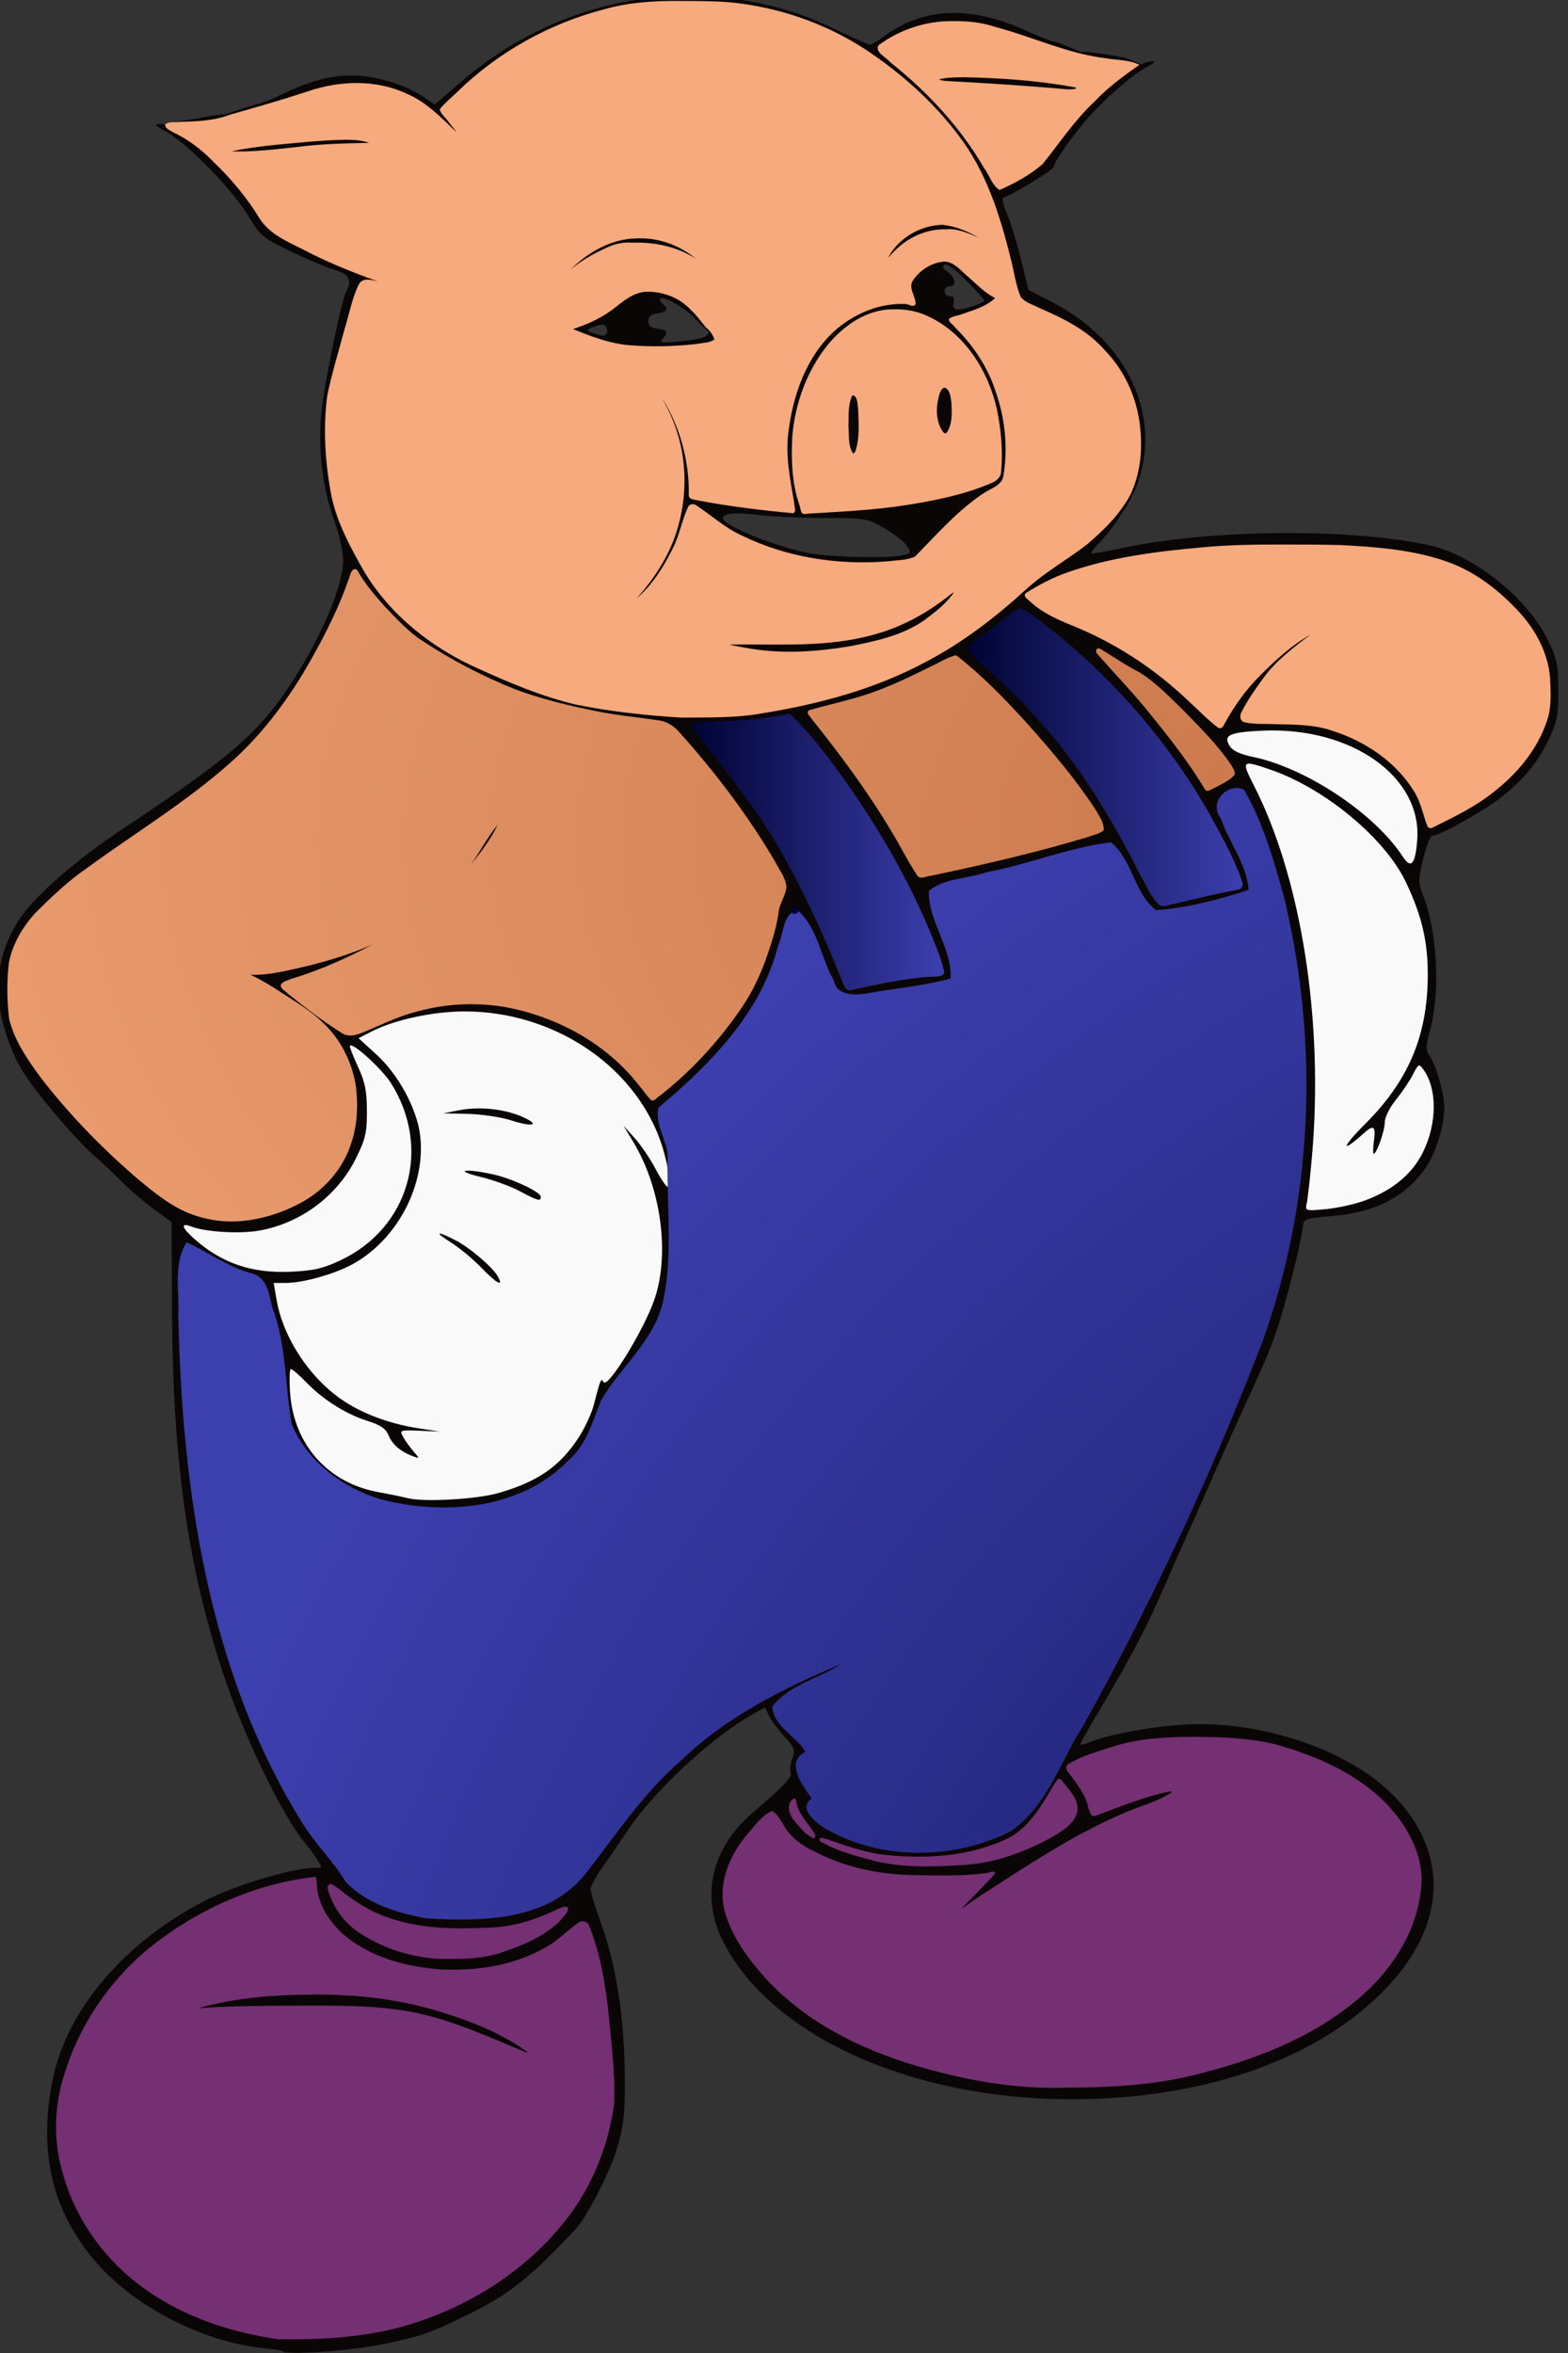 <svg width="36.477" height="54.72" xmlns="http://www.w3.org/2000/svg" xmlns:xlink="http://www.w3.org/1999/xlink">
 <rect width="100%" height="100%" fill="#333333" stroke="none"/>
 <defs>
  <linearGradient id="linearGradient3338">
   <stop stop-color="#000333" id="stop3334" offset="0"/>
   <stop stop-color="#3c3fae" id="stop3336" offset="1"/>
  </linearGradient>
  <linearGradient id="linearGradient3280">
   <stop stop-color="#c16d40" id="stop3276" offset="0"/>
   <stop stop-color="#f6aa7d" id="stop3278" offset="1"/>
  </linearGradient>
  <linearGradient id="linearGradient3106">
   <stop stop-color="#91498f" id="stop3102" offset="0"/>
   <stop stop-color="#743073" id="stop3104" offset="1"/>
  </linearGradient>
  <radialGradient gradientUnits="userSpaceOnUse" gradientTransform="matrix(1,0,0,0.828,0,39.203)" r="84.348" fy="227.426" fx="-30.106" cy="227.426" cx="-30.106" id="radialGradient3244" xlink:href="#linearGradient3106"/>
  <radialGradient gradientUnits="userSpaceOnUse" gradientTransform="matrix(1,0,0,0.502,0,83.802)" r="105.6" fy="168.274" fx="192.531" cy="168.274" cx="192.531" id="radialGradient3252" xlink:href="#linearGradient3106"/>
  <radialGradient gradientUnits="userSpaceOnUse" gradientTransform="matrix(1,0,0,0.734,0,-79.983)" r="147.415" fy="-300.787" fx="65.967" cy="-300.787" cx="65.967" id="radialGradient3302" xlink:href="#linearGradient3280"/>
  <radialGradient gradientUnits="userSpaceOnUse" gradientTransform="matrix(1,0,0,0.974,0,-7.273)" r="31.727" fy="-284.952" fx="139.586" cy="-284.952" cx="139.586" id="radialGradient3312" xlink:href="#linearGradient3280"/>
  <radialGradient gradientUnits="userSpaceOnUse" gradientTransform="matrix(1,0,0,0.645,0,-133.873)" r="39.509" fy="-377.419" fx="173.313" cy="-377.419" cx="173.313" id="radialGradient3322" xlink:href="#linearGradient3280"/>
  <radialGradient gradientUnits="userSpaceOnUse" gradientTransform="matrix(1,0,0,1.002,0,0.001)" r="170.5" fy="-0.443" fx="92.827" cy="-0.443" cx="92.827" id="radialGradient3340" xlink:href="#linearGradient3338"/>
  <linearGradient y2="0.5" x2="1" y1="0.5" x1="0" id="linearGradient3356" xlink:href="#linearGradient3338"/>
  <linearGradient y2="0.5" x2="1" y1="0.5" x1="0" id="linearGradient3358" xlink:href="#linearGradient3338"/>
  <radialGradient gradientUnits="userSpaceOnUse" gradientTransform="matrix(1,0,0,0.531,0,-65.108)" r="185.437" fy="-138.899" fx="56.261" cy="-138.899" cx="56.261" id="radialGradient3377" xlink:href="#linearGradient3280"/>
  <radialGradient gradientUnits="userSpaceOnUse" gradientTransform="matrix(1,0,0,0.539,0,-93.102)" r="79.443" fy="-201.997" fx="257.682" cy="-201.997" cx="257.682" id="radialGradient3385" xlink:href="#linearGradient3280"/>
 </defs>
 <g>
  <title>background</title>
  <rect fill="none" id="canvas_background" height="56.72" width="38.477" y="-1" x="-1"/>
 </g>
 <g>
  <title>Layer 1</title>
  <g id="layer1">
   <g transform="matrix(0.291,0,0,0.291,23.773,43.821) " id="g3079"/>
   <g transform="matrix(0.291,0,0,0.291,24.077,59.975) " id="g3195">
    <g id="g3401">
     <path fill="#f9f9f9" stroke-width="1.35" stroke-linecap="round" stroke-linejoin="bevel" stroke-miterlimit="4" stroke-opacity="0.918" d="m-45.771,-125.453c-2.128,0.063 -4.264,0.417 -6.263,1.159c-0.705,0.312 -1.435,0.595 -2.089,1.004c-0.205,0.284 0.215,0.478 0.365,0.669c0.924,0.865 1.896,1.704 2.577,2.786c0.878,1.343 1.614,2.832 1.84,4.438c0.34,2.971 -0.805,5.994 -2.798,8.176c-1.184,1.311 -2.733,2.263 -4.416,2.787c-1.359,0.466 -2.837,0.721 -4.296,0.654c-0.361,0.097 -0.095,0.517 -0.092,0.77c0.298,2.033 1.034,4.011 2.24,5.683c1.372,1.939 3.245,3.551 5.464,4.436c0.977,0.404 1.992,0.718 3.028,0.929c-0.27,-0.038 -0.714,0.099 -0.601,0.452c0.252,0.58 0.653,1.081 1.051,1.567c-0.803,-0.296 -1.505,-0.886 -1.832,-1.689c-0.402,-0.749 -1.317,-0.914 -2.037,-1.21c-1.627,-0.622 -3.141,-1.558 -4.364,-2.805c-0.464,-0.41 -0.875,-0.907 -1.421,-1.209c-0.329,-0.08 -0.346,0.342 -0.343,0.562c-0.03,1.614 0.146,3.268 0.843,4.743c1.067,2.416 3.355,4.218 5.936,4.744c1.092,0.237 2.183,0.485 3.284,0.676c1.742,0.164 3.5,0.033 5.233,-0.179c1.859,-0.265 3.68,-0.898 5.274,-1.895c2.233,-1.471 3.738,-3.894 4.324,-6.48c0.082,-0.286 0.153,-0.586 0.264,-0.857c0.323,0.238 0.628,-0.16 0.824,-0.377c1.075,-1.345 1.911,-2.864 2.695,-4.391c0.749,-1.473 1.309,-3.068 1.38,-4.731c0.184,-2.408 -0.152,-4.85 -0.962,-7.124c-0.3,-0.829 -0.671,-1.631 -1.096,-2.404c0.811,1.007 1.33,2.205 2.078,3.254c0.093,0.21 0.447,0.254 0.478,-0.017c0.048,-0.891 0.025,-1.803 -0.265,-2.656c-0.674,-2.468 -2.037,-4.727 -3.872,-6.505c-3.249,-3.247 -7.858,-5 -12.431,-4.961zm1.3,8.103c1.368,0.017 2.739,0.271 3.941,0.924c-1.03,-0.175 -2.034,-0.585 -3.097,-0.687c-0.628,-0.086 -1.261,-0.129 -1.894,-0.157c0.348,-0.053 0.699,-0.08 1.05,-0.08zm-0.063,5.055c1.562,0.219 3.114,0.746 4.478,1.545c0.118,0.088 0.34,0.206 0.353,0.342c-1.049,-0.422 -2.022,-1.024 -3.104,-1.372c-0.561,-0.199 -1.187,-0.372 -1.727,-0.516zm-1.714,5.56c1.116,0.658 2.139,1.492 2.969,2.479c0.072,0.094 0.212,0.277 0.219,0.329c-1.073,-0.954 -2.057,-2.032 -3.255,-2.846l0.041,0.023l0.026,0.014z" id="path3389"/>
     <path fill="#f9f9f9" stroke-width="1.35" stroke-linecap="round" stroke-linejoin="bevel" stroke-miterlimit="4" stroke-opacity="0.918" d="m-54.703,-122.729c-0.276,0.005 -0.286,0.344 -0.168,0.523c0.431,1.232 1.161,2.356 1.228,3.686c0.077,0.975 0.093,1.982 -0.057,2.958c-0.827,3.093 -3.165,5.725 -6.117,6.956c-1.27,0.536 -2.65,0.831 -4.03,0.782c-1.259,0.002 -2.54,-0.079 -3.741,-0.494c-0.228,-0.08 -0.664,-0.085 -0.632,0.262c0.191,0.483 0.643,0.808 1.002,1.166c1.943,1.751 4.576,2.705 7.191,2.586c1.363,-0.003 2.758,-0.116 4.018,-0.678c2.295,-0.925 4.276,-2.663 5.355,-4.904c1.079,-2.167 1.246,-4.737 0.542,-7.045c-0.461,-1.605 -1.308,-3.111 -2.538,-4.253c-0.596,-0.551 -1.178,-1.161 -1.914,-1.522c-0.045,-0.015 -0.091,-0.025 -0.138,-0.023z" id="path3391"/>
     <path fill="#f9f9f9" stroke-width="1.35" stroke-linecap="round" stroke-linejoin="bevel" stroke-miterlimit="4" stroke-opacity="0.918" d="m17.078,-145.255c-0.33,-0.023 -0.455,0.362 -0.335,0.621c0.405,1.116 1.017,2.148 1.463,3.244c1.975,4.615 3.034,9.568 3.599,14.54c0.571,5.12 0.529,10.291 -0.066,15.402c-0.045,0.631 -0.193,1.253 -0.222,1.883c0.066,0.398 0.572,0.32 0.866,0.327c2.518,-0.135 5.107,-0.835 7.064,-2.491c1.866,-1.614 2.768,-4.182 2.572,-6.614c-0.104,-0.967 -0.399,-1.98 -1.094,-2.689c-0.216,-0.201 -0.528,-0.021 -0.603,0.229c-0.523,1.015 -1.193,1.941 -1.874,2.854c-0.444,0.586 -0.668,1.319 -0.742,2.03c-0.102,0.486 -0.256,0.961 -0.453,1.416c-0.014,-0.474 0.146,-0.97 0.017,-1.436c-0.139,-0.318 -0.545,-0.214 -0.743,-0.016c-0.309,0.236 -0.596,0.498 -0.899,0.741c1.195,-1.302 2.49,-2.532 3.44,-4.037c1.256,-1.909 2.063,-4.104 2.339,-6.372c0.366,-2.836 0.178,-5.796 -0.911,-8.464c-0.563,-1.511 -1.337,-2.951 -2.389,-4.179c-1.77,-2.107 -3.959,-3.853 -6.356,-5.196c-1.409,-0.765 -2.896,-1.41 -4.461,-1.775c-0.07,-0.012 -0.14,-0.019 -0.211,-0.018l0,0z" id="path3393"/>
     <path fill="#f9f9f9" stroke-width="1.35" stroke-linecap="round" stroke-linejoin="bevel" stroke-miterlimit="4" stroke-opacity="0.918" d="m18.825,-147.899c-1.05,0.03 -2.126,0.029 -3.141,0.332c-0.365,0.075 -0.563,0.47 -0.437,0.811c0.215,0.75 1.042,1.017 1.714,1.198c1.525,0.369 3.028,0.84 4.427,1.566c2.513,1.272 4.855,2.924 6.758,5.012c0.573,0.586 0.956,1.329 1.535,1.906c0.198,0.241 0.57,0.144 0.692,-0.121c0.357,-0.736 0.318,-1.589 0.352,-2.388c0.039,-2.057 -1.116,-3.954 -2.634,-5.265c-2.525,-2.206 -5.974,-3.075 -9.267,-3.052z" id="path3395"/>
    </g>
    <path fill="#0b0606" stroke-width="0.265" id="path3199" d="m-60.151,-18.212c-0.067,-0.063 -0.718,-0.172 -1.445,-0.241c-4.761,-0.455 -10.181,-3.187 -13.331,-6.722c-3.639,-4.083 -4.817,-9.009 -3.565,-14.906c1.161,-5.468 5.697,-10.785 12.001,-14.069c2.549,-1.328 7.455,-2.785 9.07,-2.694c0.444,0.025 0.446,-0.013 0.031,-0.667c-0.242,-0.382 -0.641,-0.932 -0.887,-1.223c-1.85,-2.189 -4.876,-8.412 -6.595,-13.565c-2.821,-8.454 -4.043,-16.96 -4.11,-28.616l-0.043,-7.521l-1.445,-1.067c-0.794,-0.587 -1.921,-1.549 -2.503,-2.139c-0.582,-0.59 -1.665,-1.607 -2.407,-2.26c-0.742,-0.653 -2.361,-2.438 -3.599,-3.966c-1.844,-2.277 -2.401,-3.188 -3.083,-5.046c-1.313,-3.576 -1.039,-6.758 0.834,-9.666c1.214,-1.886 4.508,-4.769 8.387,-7.343c7.889,-5.233 10.378,-7.299 12.647,-10.496c2.721,-3.834 4.834,-8.522 4.886,-10.84c0.015,-0.695 -0.27,-2.003 -0.685,-3.14c-0.989,-2.707 -1.384,-6.192 -1.025,-9.038c0.329,-2.609 1.583,-8.652 1.931,-9.302c0.515,-0.964 0.277,-1.444 -0.886,-1.787c-0.618,-0.183 -2.196,-0.848 -3.506,-1.479c-2.283,-1.1 -2.427,-1.222 -3.484,-2.951c-1.282,-2.097 -4.868,-5.756 -6.495,-6.626c-0.867,-0.464 -0.989,-0.602 -0.534,-0.602c0.325,0 0.592,0.089 0.592,0.198c0.001,0.109 0.529,0.415 1.174,0.681c1.423,0.585 4.678,3.895 5.991,6.092c0.835,1.398 1.106,1.618 3.55,2.88c1.455,0.752 3.777,1.763 5.159,2.246c2.241,0.783 2.37,0.922 0.419,0.447c-0.814,-0.198 -0.977,0.104 -1.883,3.478c-0.388,1.447 -0.925,3.404 -1.193,4.35c-0.555,1.96 -0.638,4.477 -0.249,7.577c0.334,2.661 0.835,4.088 2.483,7.075c2.073,3.755 5.362,6.623 9.816,8.562c5.496,2.391 6.98,2.818 11.772,3.384c6.154,0.727 9.532,0.495 15.797,-1.083c5.673,-1.429 10.874,-4.257 15.197,-8.263c1.072,-0.994 2.723,-2.269 3.669,-2.835c2.204,-1.319 4.482,-3.6 5.278,-5.287c1.428,-3.026 0.938,-7.482 -1.125,-10.227c-1.663,-2.213 -2.834,-3.06 -6.285,-4.544c-1.463,-0.629 -1.472,-0.64 -1.803,-2.191c-1.554,-7.279 -3.272,-10.754 -7.225,-14.608c-4.214,-4.109 -8.563,-6.417 -13.838,-7.346c-2.725,-0.48 -7.747,-0.479 -10.234,0c-4.697,0.906 -9.391,3.301 -12.753,6.507l-1.858,1.772l0.845,1.025c1.228,1.49 1.035,1.629 -0.28,0.2c-2.924,-3.177 -6.861,-4.075 -11.264,-2.57c-3.51,1.201 -6.431,1.886 -6.685,1.947c-2.381,0.566 2.558,-1.054 2.744,-1.054c0.186,0 1.168,-0.397 2.183,-0.882c2.763,-1.321 4.926,-1.691 7.189,-1.23c1.66,0.338 2.972,0.862 4.106,1.642l0.719,0.494l2.085,-1.798c6.695,-5.773 15.377,-8.081 23.762,-6.317c2.498,0.525 4.07,1.073 6.591,2.297c1.169,0.567 2.23,1.032 2.356,1.032c0.127,0 0.599,-0.275 1.049,-0.611c3.167,-2.362 6.873,-2.546 11.303,-0.559c1.11,0.498 2.152,0.905 2.315,0.905c0.164,0 2.97,1.116 2.97,1.254c0,0.252 -2.985,-0.835 -7.038,-2.185c-2.879,-0.958 -5.862,-0.861 -8.141,0.267c-0.84,0.415 -1.644,0.896 -1.787,1.069c-0.187,0.225 0.311,0.751 1.76,1.861c2.453,1.879 4.62,4.348 6.465,7.368l1.382,2.262l1.748,-0.922c1.468,-0.774 1.917,-1.187 2.798,-2.574c2.051,-3.227 6.177,-6.829 7.794,-6.806c0.229,0.003 0.033,0.195 -0.436,0.426c-1.059,0.522 -3.456,2.603 -4.838,4.2c-1.288,1.488 -2.644,3.441 -2.644,3.807c0,0.22 -3.206,2.18 -4.051,2.477c-0.118,0.042 0.022,0.629 0.313,1.307c0.29,0.677 0.794,2.316 1.119,3.642l0.591,2.411l2.086,1.085c5.869,3.054 8.624,9.129 6.58,14.51c-0.518,1.362 -1.833,3.384 -2.987,4.592c-0.41,0.429 -0.705,0.819 -0.656,0.868c0.049,0.049 1.151,-0.142 2.45,-0.423c6.969,-1.512 18.307,-1.614 24.586,-0.222c3.511,0.778 7.783,4.176 9.413,7.486c0.785,1.595 0.88,2.028 0.888,4.067c0.008,1.931 -0.099,2.516 -0.696,3.797c-0.912,1.957 -2.031,3.333 -3.915,4.813c-1.405,1.103 -4.925,3.065 -5.5,3.065c-0.138,0 -0.449,0.82 -0.693,1.822c-0.401,1.648 -0.404,1.919 -0.04,2.844c1.18,2.995 1.433,7.814 0.572,10.911c-0.344,1.237 -0.346,1.497 -0.016,2c0.544,0.831 1.172,3.037 1.172,4.119c-0.001,1.44 -0.682,3.655 -1.478,4.804c-1.614,2.329 -4.04,3.582 -7.489,3.87c-2.169,0.181 -2.275,0.219 -2.345,0.851c-0.129,1.159 -1.158,5.351 -1.852,7.541c-0.642,2.025 -1.044,2.994 -2.966,7.144c-0.472,1.019 -1.565,3.459 -2.429,5.424c-0.864,1.965 -1.734,3.929 -1.934,4.366c-0.2,0.437 -1.092,2.461 -1.983,4.498c-1.441,3.296 -2.725,5.703 -5.733,10.756c-0.49,0.822 -0.89,1.56 -0.89,1.64c0,0.08 0.387,-0.017 0.86,-0.214c1.379,-0.576 4.9,-1.224 7.474,-1.375c5.957,-0.35 12.88,1.94 16.482,5.454c4.548,4.437 4.568,10.133 0.053,15.161c-5.137,5.721 -13.98,9.089 -24.472,9.32c-13.402,0.295 -25.274,-4.944 -29.068,-12.828c-1.667,-3.463 -0.762,-7.255 2.379,-9.971c2.747,-2.375 3.278,-2.938 3.131,-3.32c-0.079,-0.207 -0.018,-0.708 0.135,-1.113c0.251,-0.66 0.182,-0.844 -0.663,-1.78c-0.518,-0.574 -1.071,-1.325 -1.227,-1.668l-0.285,-0.625l-0.96,0.532c-3.206,1.778 -7.84,6.064 -9.96,9.212c-0.637,0.946 -1.577,2.315 -2.089,3.043c-0.512,0.728 -0.935,1.508 -0.94,1.735c-0.005,0.227 0.338,1.365 0.763,2.53c1.398,3.83 2.046,8.385 1.971,13.859c-0.026,1.913 -0.198,3.02 -0.719,4.633c-0.597,1.847 -2.356,5.216 -3.198,6.123c-3.421,3.687 -5.277,5.189 -8.233,6.661c-3.288,1.637 -4.023,1.899 -7.13,2.548c-2.568,0.536 -7.733,0.908 -8.08,0.582l0,0zm8.773,-1.855c8.795,-2.251 15.421,-8.293 17.204,-15.689c0.573,-2.379 0.584,-2.632 0.27,-6.446c-0.359,-4.368 -0.651,-6.268 -1.301,-8.462c-0.669,-2.261 -0.733,-2.284 -2.312,-0.841c-4.116,3.762 -13,3.92 -17.563,0.313c-1.372,-1.085 -2.414,-2.848 -2.414,-4.087l0,-0.744l-1.389,0.183c-0.764,0.101 -2.257,0.474 -3.318,0.83c-6.505,2.18 -11.501,6.305 -14.077,11.623c-2.056,4.244 -2.409,7.612 -1.198,11.43c2.128,6.708 8.036,11.248 16.411,12.609c1.931,0.314 7.179,-0.075 9.689,-0.717zm8.832,-22.688c-5.895,-2.571 -8.272,-3.02 -15.875,-2.994c-3.347,0.011 -6.859,0.095 -7.805,0.186c-1.308,0.126 -1.53,0.103 -0.926,-0.094c4.051,-1.322 11.647,-1.57 16.65,-0.544c3.267,0.67 6.412,1.805 8.672,3.13c1.442,0.845 1.799,1.147 1.335,1.131c-0.109,-0.004 -1.032,-0.371 -2.051,-0.815zm53.843,2.689c11.052,-2.334 18.005,-7.441 19.351,-14.211c0.429,-2.161 0.026,-3.962 -1.366,-6.092c-1.767,-2.704 -5.39,-4.963 -9.995,-6.231c-2.766,-0.762 -9.368,-0.837 -11.959,-0.136c-2.55,0.69 -4.763,1.548 -4.763,1.847c0,0.145 0.351,0.664 0.781,1.153c0.429,0.489 0.861,1.316 0.958,1.837c0.139,0.74 0.272,0.908 0.608,0.769c1.485,-0.614 4.537,-1.673 5.291,-1.835c1.575,-0.339 0.818,0.436 -1.039,1.063c-2.123,0.717 -5.14,2.158 -7.393,3.531c-3.5,2.134 -6.234,3.894 -7.4,4.763l-1.199,0.894l0.926,-0.997c0.509,-0.548 1.343,-1.4 1.852,-1.892l0.926,-0.895l-0.794,0.199c-0.437,0.109 -2.401,0.191 -4.366,0.181c-3.98,-0.02 -6.1,-0.418 -8.828,-1.655c-1.852,-0.84 -2.566,-1.434 -3.203,-2.667c-0.23,-0.444 -0.548,-0.808 -0.707,-0.808c-0.509,0 -2.508,2.293 -3.103,3.56c-1.34,2.85 -0.937,4.998 1.559,8.31c3.734,4.955 10.308,8.232 19.442,9.69c3.565,0.569 10.833,0.378 14.42,-0.379zm-54.98,-9.836c2.014,-0.426 4.621,-1.67 5.522,-2.634c1.054,-1.128 0.974,-1.415 -0.225,-0.804c-2.146,1.095 -4.03,1.47 -7.334,1.463c-4.329,-0.01 -7.416,-0.972 -9.78,-3.048c-1.098,-0.964 -1.251,-0.57 -0.414,1.07c1.599,3.135 7.334,4.988 12.232,3.952zm2.718,-3.719c2.801,-0.868 4.94,-2.535 6.221,-4.848c2.248,-4.06 7.142,-8.806 12.175,-11.809c2.981,-1.779 8.802,-4.216 9.175,-3.843c0.235,0.235 -2.18,1.695 -4.413,2.669c-1.237,0.539 -2.403,1.13 -2.591,1.313c-0.541,0.527 -0.002,1.521 1.509,2.786c1.448,1.212 1.65,1.607 0.822,1.607c-0.342,0 -0.583,0.236 -0.695,0.68c-0.135,0.536 0.004,0.861 0.656,1.534c0.896,0.924 1.059,1.49 0.43,1.49c-1.223,0 0.481,1.666 2.575,2.518c0.78,0.317 2.392,0.735 3.582,0.928c2.527,0.41 5.552,0.088 7.997,-0.852c1.517,-0.583 3.175,-1.659 3.175,-2.059c0,-0.128 0.458,-0.925 1.018,-1.772c0.56,-0.847 1.395,-2.335 1.856,-3.307c0.461,-0.972 1.794,-3.471 2.963,-5.554c2.802,-4.996 3.804,-7.084 9.507,-19.799c0.555,-1.237 1.095,-2.547 1.2,-2.91c0.105,-0.364 0.705,-1.87 1.332,-3.347c2.257,-5.312 3.812,-13.99 3.818,-21.301c0.005,-7.445 -1.436,-15.306 -3.862,-21.054l-1.009,-2.392l-0.871,0.415c-0.479,0.228 -0.871,0.507 -0.871,0.62c0,0.113 0.521,1.251 1.157,2.531c1.631,3.278 1.926,4.18 1.524,4.665c-0.178,0.214 -1.062,0.52 -1.965,0.679c-0.903,0.159 -2.365,0.51 -3.248,0.78c-0.883,0.27 -1.978,0.436 -2.434,0.369c-0.757,-0.111 -0.942,-0.357 -2.155,-2.872c-0.811,-1.68 -1.481,-2.75 -1.724,-2.75c-0.219,0 -0.907,0.165 -1.531,0.367c-2.64,0.854 -7.902,2.185 -11.122,2.813c-1.035,0.202 -1.521,0.422 -1.521,0.69c0,0.216 0.339,1.19 0.753,2.164c0.414,0.974 0.911,2.389 1.104,3.144c0.455,1.778 0.156,2.199 -1.559,2.199c-0.673,0 -2.058,0.183 -3.076,0.406c-4.867,1.067 -4.718,1.134 -6.223,-2.787c-0.809,-2.107 -1.687,-3.945 -1.891,-3.958c-0.097,-0.006 -0.31,0.612 -0.473,1.374c-0.571,2.662 -1.905,5.913 -3.038,7.401c-0.3,0.394 -1.073,1.406 -1.719,2.249c-1.018,1.329 -2.907,3.137 -4.983,4.766l-0.6,0.471l0.583,1.455c0.532,1.328 0.584,1.929 0.6,6.879c0.016,4.995 -0.031,5.569 -0.596,7.254c-0.719,2.146 -1.708,3.702 -3.632,5.71c-1.074,1.122 -1.435,1.713 -1.574,2.578c-0.099,0.618 -0.289,1.19 -0.422,1.272c-0.133,0.082 -0.242,0.371 -0.242,0.642c0,0.68 -2.468,3.319 -3.876,4.144c-4.297,2.518 -10.485,2.829 -15.018,0.756c-1.81,-0.828 -1.91,-0.9 -3.655,-2.645c-1.988,-1.988 -2.428,-3.154 -2.395,-6.342c0.02,-1.954 -0.083,-2.845 -0.397,-3.44c-0.234,-0.441 -0.617,-1.685 -0.851,-2.764l-0.426,-1.962l-1.309,-0.446c-2.128,-0.726 -2.617,-0.965 -3.501,-1.708c-0.462,-0.389 -0.961,-0.631 -1.11,-0.54c-0.624,0.385 -0.164,13.823 0.651,19.053c1.187,7.616 2.05,11.147 4.169,17.066c1.464,4.09 4.596,9.934 6.164,11.502c0.447,0.447 0.897,0.989 1,1.204c0.937,1.964 2.092,2.823 5.208,3.877c2.461,0.832 7.031,0.85 9.65,0.039l0,0zm37.23,-3.792c2.134,-0.44 5.279,-1.861 6.384,-2.886c0.906,-0.839 0.901,-1.667 -0.017,-2.766l-0.728,-0.872l-1.081,1.808c-0.628,1.051 -1.514,2.111 -2.116,2.532c-3.146,2.198 -9.891,2.656 -14.209,0.963c-1.674,-0.656 -2.223,-0.628 -0.754,0.039c1.185,0.538 3.521,1.197 4.931,1.392c1.914,0.265 5.81,0.157 7.589,-0.21l0,0zm-14.57,-2.955c-0.453,-0.55 -0.824,-1.235 -0.824,-1.522c0,-0.379 -0.079,-0.442 -0.291,-0.231c-0.414,0.414 -0.083,1.233 0.879,2.173c1.113,1.088 1.262,0.824 0.237,-0.42zm-24.717,-26.391c3.224,-0.893 5.063,-2.16 6.584,-4.536c0.472,-0.737 0.994,-1.868 1.161,-2.514c0.547,-2.112 0.581,-2.192 0.792,-1.851c0.339,0.549 3.292,-4.278 4.093,-6.691c1.203,-3.624 0.493,-8.811 -1.708,-12.476l-0.795,-1.323l0.906,1.009c0.498,0.555 1.244,1.656 1.657,2.447c0.413,0.791 0.854,1.438 0.98,1.439c0.33,0.001 -0.058,-2.259 -0.668,-3.888c-2.239,-5.985 -8.613,-10.135 -15.568,-10.135c-2.504,0 -5.59,0.66 -7.397,1.582l-1.09,0.556l1.456,1.331c1.724,1.575 3.202,4.305 3.463,6.395c0.496,3.967 -1.818,8.387 -5.414,10.344c-1.454,0.791 -3.948,1.489 -5.326,1.489l-0.967,0l0.244,1.389c0.544,3.094 2.756,6.372 5.478,8.119c1.603,1.029 3.668,1.769 5.88,2.11l1.687,0.26l-1.624,-0.067c-1.568,-0.064 -1.613,-0.048 -1.323,0.477c0.165,0.299 0.536,0.818 0.824,1.154c0.521,0.608 0.521,0.609 0,0.417c-1.005,-0.372 -1.662,-0.926 -1.965,-1.657c-0.233,-0.563 -0.632,-0.84 -1.686,-1.172c-1.73,-0.545 -3.548,-1.688 -4.897,-3.078c-0.573,-0.59 -1.132,-1.073 -1.243,-1.073c-0.111,0 -0.134,0.889 -0.052,1.976c0.309,4.085 3.035,7.132 7.029,7.856c0.823,0.149 1.914,0.374 2.423,0.498c1.252,0.307 5.371,0.081 7.064,-0.388zm-1.247,-18.051c-0.653,-0.676 -1.722,-1.566 -2.377,-1.979c-1.391,-0.877 -1.235,-0.997 0.287,-0.22c1.178,0.601 3.039,2.193 3.44,2.942c0.452,0.845 -0.122,0.529 -1.35,-0.743zm3.082,-6.106c-0.708,-0.381 -2.137,-0.898 -3.175,-1.149c-2.093,-0.507 -1.293,-0.689 0.944,-0.215c1.571,0.333 3.916,1.425 3.916,1.824c0,0.379 -0.252,0.311 -1.685,-0.459zm-0.697,-5.657c-0.8,-0.259 -2.348,-0.491 -3.44,-0.516l-1.984,-0.046l1.323,-0.255c1.594,-0.307 3.593,-0.092 5.018,0.54c1.47,0.652 0.836,0.842 -0.917,0.276l0,-0zm-13.659,11.194c5.505,-2.576 7.338,-8.96 4.065,-14.161c-0.71,-1.128 -3.033,-3.252 -3.283,-3.002c-0.052,0.052 0.23,0.797 0.627,1.656c0.582,1.258 0.723,1.95 0.728,3.559c0.005,1.727 -0.111,2.234 -0.857,3.75c-1.481,3.009 -4.365,5.185 -7.69,5.804c-1.544,0.287 -4.311,0.132 -5.466,-0.307c-0.93,-0.354 -0.817,0.072 0.275,1.03c2.16,1.897 4.539,2.705 7.579,2.576c1.877,-0.08 2.609,-0.244 4.022,-0.905zm-6.1,-3.625c4.388,-1.143 6.971,-4.001 7.259,-8.033c0.25,-3.492 -1.206,-6.47 -4.101,-8.388c-2.852,-1.89 -3.375,-2.205 -4.566,-2.749c-0.655,-0.299 -0.893,-0.457 -0.529,-0.351c1.04,0.303 2.054,0.213 4.864,-0.43c3.499,-0.802 6.482,-1.972 8.532,-3.347c0.929,-0.623 1.615,-1.012 1.524,-0.865c-0.656,1.061 -7.339,4.515 -10.223,5.283c-0.691,0.184 -1.257,0.426 -1.257,0.538c0,0.238 4.091,3.308 4.96,3.722c0.491,0.234 0.957,0.113 2.667,-0.689c5.06,-2.374 10.193,-2.306 15.259,0.204c2.371,1.175 4.2,2.665 5.854,4.767l0.818,1.041l0.765,-0.595c2.805,-2.182 5.938,-5.878 7.318,-8.63c0.745,-1.486 1.782,-4.674 1.782,-5.478c0,-0.29 0.19,-0.928 0.422,-1.417c0.412,-0.869 0.402,-0.925 -0.444,-2.421c-1.821,-3.219 -4.65,-7.088 -7.56,-10.341c-1.012,-1.131 -1.027,-1.137 -3.53,-1.408c-3.015,-0.326 -7.167,-1.272 -9.6,-2.187c-2.861,-1.077 -6.809,-3.222 -8.591,-4.667c-1.567,-1.272 -4.282,-4.499 -4.313,-5.127c-0.008,-0.16 -0.225,0.369 -0.484,1.175c-0.592,1.851 -2.662,5.933 -4.15,8.185c-3.056,4.625 -5.59,6.98 -12.713,11.818c-2.602,1.767 -5.166,3.613 -5.697,4.101c-0.531,0.488 -1.464,1.342 -2.073,1.897c-0.609,0.555 -1.425,1.686 -1.813,2.514c-0.6,1.28 -0.705,1.859 -0.705,3.885c0,2.024 0.105,2.606 0.702,3.88c1.562,3.332 7.287,9.535 11.757,12.739c2.277,1.632 5.03,2.113 7.866,1.374zm14.781,-25.984c0.789,-0.903 1.888,-2.418 2.443,-3.367c0.943,-1.613 1.741,-2.591 1.741,-2.135c0,0.661 -1.985,3.458 -3.658,5.155c-1.79,1.815 -1.836,1.845 -0.526,0.346zm73.298,24.797c2.191,-0.82 3.744,-2.124 4.592,-3.857c1.128,-2.305 1.136,-5.065 0.019,-6.592c-0.351,-0.48 -0.392,-0.46 -0.832,0.405c-0.254,0.501 -0.865,1.407 -1.356,2.013c-0.505,0.624 -0.893,1.403 -0.893,1.794c0,0.678 -0.649,2.527 -0.887,2.527c-0.066,0 -0.057,-0.476 0.021,-1.058c0.158,-1.174 -0.026,-1.298 -0.837,-0.564c-1.846,1.67 -1.752,1.116 0.128,-0.759c3.486,-3.475 5.002,-7.08 5.01,-11.917c0.005,-2.675 -0.471,-4.702 -1.728,-7.368c-1.664,-3.529 -6.459,-7.52 -10.847,-9.03c-2.309,-0.794 -2.353,-0.752 -1.316,1.281c3.807,7.469 5.585,18.867 4.63,29.679c-0.148,1.673 -0.333,3.328 -0.411,3.678c-0.141,0.631 -0.131,0.634 1.544,0.478c0.927,-0.087 2.351,-0.406 3.164,-0.71l0,0zm-38.806,-17.462c1.302,-0.288 2.914,-0.526 3.581,-0.529c0.667,-0.003 1.28,-0.073 1.362,-0.155c0.181,-0.181 -1.345,-4.015 -2.619,-6.58c-2.209,-4.447 -6.105,-10.3 -8.656,-13.005l-0.911,-0.965l-1.698,0.296c-0.934,0.163 -2.67,0.296 -3.859,0.296c-1.189,0 -2.161,0.06 -2.161,0.134c0,0.073 1.042,1.425 2.316,3.004c1.274,1.579 3.054,4.049 3.956,5.49c1.745,2.788 4.396,8.155 5.376,10.885c0.327,0.91 0.673,1.654 0.77,1.654c0.097,0 1.242,-0.236 2.544,-0.523zm25.387,-6.852c1.164,-0.305 2.378,-0.556 2.696,-0.558c0.319,-0.002 0.65,-0.118 0.736,-0.257c0.166,-0.268 -1.41,-3.576 -2.967,-6.229c-2.438,-4.153 -5.367,-7.824 -8.941,-11.208c-2.449,-2.318 -5.251,-4.535 -5.732,-4.535c-0.171,0 -0.876,0.476 -1.566,1.058c-0.69,0.582 -1.328,1.058 -1.417,1.058c-0.089,0 -0.399,0.221 -0.688,0.49c-0.521,0.485 -0.512,0.502 0.871,1.686c4.903,4.198 8.711,9.177 12.04,15.744c1.516,2.989 1.874,3.517 2.321,3.419c0.291,-0.063 1.482,-0.364 2.646,-0.669zm-18.35,-2.432c4.402,-0.964 10.318,-2.56 10.624,-2.865c0.679,-0.679 -6.502,-9.467 -10.408,-12.736l-1.28,-1.072l-2.141,1.077c-2.917,1.467 -4.497,2.073 -7.209,2.764l-2.307,0.588l1.671,2.096c2.092,2.624 4.515,6.239 5.972,8.909c0.615,1.128 1.176,2.051 1.246,2.051c0.07,0 1.794,-0.365 3.832,-0.811zm35.892,-2.072c0.364,-5.031 -5.255,-9.003 -12.315,-8.705c-2.691,0.114 -3.221,0.358 -2.675,1.232c0.231,0.37 0.831,0.653 1.808,0.854c4.287,0.879 9.772,4.522 12.037,7.995c0.655,1.005 1.003,0.587 1.145,-1.375zm3.303,-2.199c2.858,-1.487 5.223,-3.72 6.338,-5.986c0.743,-1.509 0.863,-2.03 0.863,-3.748c0,-2.717 -1.032,-4.852 -3.43,-7.096c-3.719,-3.479 -7.375,-4.394 -17.604,-4.406c-8.59,-0.01 -16.103,1.231 -19.564,3.232l-1.176,0.68l0.906,0.756c0.498,0.416 1.536,0.992 2.306,1.28c3.625,1.356 7.173,3.626 10.053,6.431c1.2,1.169 2.22,2.075 2.268,2.013c0.048,-0.061 0.398,-0.656 0.779,-1.322c1.344,-2.349 5.009,-5.748 6.942,-6.438c0.622,-0.222 0.498,-0.107 -1.473,1.373c-1.527,1.146 -2.601,2.344 -3.729,4.158c-1.199,1.929 -1.283,1.85 1.995,1.866c2.349,0.011 3.308,0.138 4.756,0.626c3.56,1.201 6.402,3.824 7.086,6.54c0.16,0.635 0.348,1.154 0.417,1.154c0.07,0 1.09,-0.501 2.267,-1.113zm-10.658,-14.866c0,-0.057 0.185,-0.175 0.411,-0.262c0.235,-0.09 0.342,-0.046 0.249,0.104c-0.155,0.251 -0.66,0.372 -0.66,0.158zm-7.408,11.78c0,-0.983 -5.991,-7.225 -7.723,-8.047c-0.486,-0.231 -1.299,-0.7 -1.806,-1.043c-0.507,-0.343 -1.1,-0.73 -1.319,-0.861c-0.218,-0.13 0.607,0.827 1.834,2.128c2.09,2.215 5.485,6.529 6.528,8.294l0.462,0.781l1.012,-0.516c0.557,-0.284 1.012,-0.615 1.012,-0.736zm-38.365,-9.831c-3.183,-0.534 -2.956,-0.688 0.848,-0.573c6.979,0.21 11.003,-0.842 14.74,-3.851c0.797,-0.642 0.868,-0.66 0.598,-0.156c-0.441,0.827 -2.305,2.355 -3.637,2.981c-3.124,1.468 -8.926,2.208 -12.549,1.6zm-11.642,-2.467c0,-0.061 0.312,-0.316 0.694,-0.566c0.382,-0.25 0.613,-0.324 0.514,-0.164c-0.189,0.305 -1.208,0.921 -1.208,0.73zm2.735,-2.287c3.859,-4.321 4.471,-10.638 1.499,-15.48c-0.472,-0.768 -0.575,-1.047 -0.246,-0.664c1.395,1.625 2.627,5.108 2.627,7.43l0,1.231l1.396,0.28c1.969,0.395 6.77,0.977 6.904,0.836c0.061,-0.065 -0.052,-0.891 -0.252,-1.837c-0.507,-2.398 -0.462,-4.335 0.155,-6.748c1.156,-4.521 3.81,-7.319 7.596,-8.007c0.859,-0.156 1.515,-0.151 1.811,0.014c0.479,0.268 0.478,-0.013 -0.003,-1.176c-0.286,-0.692 1.12,-2.064 2.309,-2.253c0.935,-0.149 1.095,-0.065 2.56,1.332c0.86,0.82 1.72,1.495 1.913,1.499c0.71,0.018 -0.892,1.027 -2.261,1.425l-1.402,0.408l1.213,1.265c2.522,2.63 3.908,7.256 3.292,10.986c-0.143,0.863 -0.319,1.064 -1.328,1.51c-1.028,0.455 -4.179,3.327 -5.423,4.944c-0.365,0.474 -0.831,0.602 -2.778,0.765c-5.24,0.437 -10.93,-1.055 -14.089,-3.694c-0.623,-0.521 -1.272,-0.947 -1.443,-0.947c-0.17,0 -0.445,0.573 -0.612,1.273c-0.582,2.451 -2.313,5.244 -4.056,6.546c-0.364,0.272 -0.086,-0.151 0.618,-0.939l0,0zm21.017,-2.872c0.569,-0.163 0.578,-0.205 0.18,-0.773c-0.232,-0.33 -1.038,-0.954 -1.792,-1.387c-1.323,-0.759 -1.489,-0.786 -4.81,-0.797c-1.892,-0.006 -4.244,-0.115 -5.228,-0.242c-1.823,-0.235 -2.842,-0.137 -2.842,0.274c0,0.549 4,2.182 6.747,2.755c1.678,0.35 6.729,0.46 7.745,0.169zm1.315,-4.27c3.046,-0.551 5.87,-1.442 6.216,-1.961c0.333,-0.499 0.214,-3.65 -0.205,-5.426c-1.464,-6.212 -6.768,-9.59 -11.085,-7.06c-4.083,2.393 -6.197,8.907 -4.635,14.285l0.3,1.032l3.218,-0.166c1.77,-0.091 4.556,-0.408 6.192,-0.704zm-5.677,-4.126c-0.114,-0.279 -0.207,-1.222 -0.207,-2.095c0,-1.929 0.266,-2.751 0.736,-2.28c0.195,0.195 0.322,1.095 0.322,2.28c0,2.04 -0.436,3.112 -0.851,2.095zm7.067,-1.967c-0.552,-1.333 0.088,-3.719 0.805,-3.002c0.696,0.696 0.473,3.8 -0.274,3.8c-0.11,0 -0.349,-0.359 -0.531,-0.798zm2.873,-9.547c0.458,-0.16 0.833,-0.349 0.833,-0.42c0,-0.071 -0.643,-0.788 -1.429,-1.593c-0.862,-0.883 -1.552,-1.388 -1.739,-1.272c-0.215,0.133 -0.141,0.31 0.239,0.576c0.637,0.446 0.73,1.148 0.152,1.148c-0.218,0 -0.397,0.179 -0.397,0.397c0,0.218 0.192,0.397 0.428,0.397c0.297,0 0.386,0.161 0.289,0.529c-0.162,0.618 0.33,0.69 1.625,0.239zm-28.673,3.095c-0.876,-0.201 -2.067,-0.568 -2.646,-0.816l-1.053,-0.451l1.233,-0.403c0.678,-0.222 1.794,-0.867 2.48,-1.434c1.545,-1.277 2.184,-1.445 3.972,-1.045c1.506,0.337 2.959,2.03 3.442,2.963c0.255,0.493 -0.706,-0.578 -1.364,-1.193c-0.8,-0.749 -2.487,-1.635 -2.487,-1.224c0,0.13 0.119,0.311 0.265,0.401c0.485,0.3 0.273,0.625 -0.463,0.71c-0.523,0.06 -0.728,0.232 -0.728,0.613c0,0.381 0.204,0.553 0.728,0.613c0.801,0.092 0.897,0.292 0.397,0.823c-0.274,0.291 -0.053,0.324 1.279,0.194c2.069,-0.203 2.56,-0.397 2.374,-0.937c-0.105,-0.304 -0.033,-0.279 0.249,0.085c0.219,0.282 0.398,0.596 0.398,0.697c0,0.598 -5.932,0.895 -8.075,0.403zm-0.656,-1.069c0,-0.549 -0.305,-0.651 -1.058,-0.354c-0.629,0.249 -0.636,0.272 -0.132,0.48c0.81,0.334 1.191,0.294 1.191,-0.126zm-3.283,-4.686c0.683,-0.95 2.651,-2.239 3.944,-2.584c2.557,-0.682 5.12,-0.017 7,1.818c0.679,0.662 0.869,0.889 0.424,0.505c-1.443,-1.246 -3.061,-1.89 -5.08,-2.021c-1.642,-0.107 -2.091,-0.031 -3.44,0.585c-0.853,0.39 -1.957,1.089 -2.452,1.554c-0.785,0.737 -0.837,0.755 -0.397,0.143zm25.59,-1.15c0.795,-1.589 2.723,-2.784 4.474,-2.772c0.901,0.006 2.931,0.801 3.214,1.26c0.089,0.144 -0.279,0.037 -0.817,-0.237c-2.03,-1.035 -4.818,-0.354 -6.449,1.575c-0.767,0.907 -0.794,0.918 -0.422,0.175zm-52.553,-8.521c-0.213,-0.344 8.788,-1.241 10.251,-1.021c1.645,0.247 1.763,0.628 0.147,0.473c-0.72,-0.069 -2.413,0.004 -3.761,0.163c-4.333,0.51 -6.482,0.635 -6.637,0.385zm-2.827,-2.579c0.946,-0.207 2.017,-0.381 2.381,-0.385c0.579,-0.007 0.603,0.026 0.194,0.264c-0.257,0.15 -1.329,0.323 -2.381,0.385l-2.902,0.12l2.708,-0.384zm66.807,-2.588c-1.31,-0.139 -3.53,-0.271 -4.935,-0.294c-2.683,-0.044 -3.148,-0.285 -1.132,-0.587c1.421,-0.213 10.58,0.685 10.099,0.991c-0.382,0.243 -0.821,0.231 -4.033,-0.109zm5.212,-2.316c-0.48,-0.114 -0.957,-0.297 -1.058,-0.407c-0.177,-0.192 1.259,-0.028 3.519,0.401l1.793,0.699l-2.058,-0.492c-0.728,0.003 -1.716,-0.087 -2.196,-0.201l0,0z"/>
    <path fill="url(#radialGradient3340)" stroke-width="7.636" stroke-linecap="round" stroke-linejoin="bevel" stroke-miterlimit="4" stroke-opacity="0.918" id="path3201" d="m16.11,-143.138c-1.2,0.055 -2.098,1.399 -1.245,2.436c0.639,1.939 2.089,3.677 2.211,5.718c-2.394,0.768 -4.899,1.444 -7.401,1.611c-1.744,-1.353 -1.906,-4.06 -3.603,-5.42c-3.39,0.425 -6.603,1.765 -9.967,2.397c-1.483,0.529 -3.385,0.456 -4.589,1.492c-0.068,2.422 1.885,4.572 1.733,6.991c-2.244,0.635 -4.627,0.801 -6.927,1.236c-0.954,0.114 -2.198,0.075 -2.415,-1.097c-1.018,-1.77 -1.258,-4.126 -2.805,-5.518c-1.278,-0.029 -1.177,1.882 -1.635,2.74c-1.36,5.4 -5.435,9.49 -9.559,12.958c-0.369,1.461 0.913,2.851 0.716,4.369c-0.049,3.7 0.429,7.497 -0.362,11.148c-0.739,3.154 -3.377,5.192 -4.946,7.866c-0.702,1.722 -1.154,3.563 -2.635,4.829c-3.822,3.926 -9.945,4.395 -14.987,3.091c-3.024,-0.914 -5.921,-3.052 -7.118,-6.037c-0.541,-3.1 -0.411,-6.333 -1.555,-9.323c-0.275,-1.116 -0.409,-2.486 -1.8,-2.732c-1.808,-0.539 -3.383,-1.671 -5.029,-2.448c-1.1,1.625 -0.58,3.929 -0.678,5.845c0.299,13.82 2.337,28.146 9.659,40.142c1.062,1.861 2.629,3.328 3.746,5.149c1.658,1.74 4.168,2.485 6.475,2.896c4.367,0.252 9.549,0.217 12.597,-3.465c2.479,-3.163 4.663,-6.513 7.736,-9.179c3.62,-3.489 8.196,-5.763 12.787,-7.689c-1.79,1.15 -4.182,1.665 -5.509,3.39c0.032,1.567 2.051,2.494 2.638,3.632c-1.679,0.827 -0.19,2.74 0.507,3.728c-1.166,0.805 0.419,2.013 1.154,2.44c4.425,2.535 10.203,2.455 14.723,0.201c2.963,-1.999 4.038,-5.694 5.898,-8.583c5.47,-9.838 10.23,-20.074 14.268,-30.579c4.048,-11.251 4.528,-23.731 1.759,-35.337c-0.809,-2.977 -1.675,-6.021 -3.212,-8.705c-0.169,-0.154 -0.408,-0.208 -0.631,-0.192z"/>
    <path fill="url(#radialGradient3244)" stroke-width="1.909" stroke-linecap="round" stroke-linejoin="bevel" stroke-miterlimit="4" stroke-opacity="0.918" d="m-57.607,-56.105c-0.271,-0.008 -0.556,0.085 -0.826,0.101c-4.124,0.611 -8.04,2.368 -11.397,4.814c-3.625,2.642 -6.394,6.441 -7.73,10.729c-0.881,2.656 -0.943,5.578 -0.096,8.252c1.143,3.95 3.834,7.377 7.302,9.56c2.955,1.907 6.386,2.974 9.847,3.475c3.267,0.056 6.575,-0.123 9.748,-0.957c5.233,-1.432 10.098,-4.437 13.41,-8.774c2.015,-2.626 3.265,-5.81 3.706,-9.082c0.106,-2.439 -0.233,-4.869 -0.452,-7.294c-0.268,-2.345 -0.648,-4.714 -1.543,-6.911c-0.124,-0.355 -0.562,-0.501 -0.864,-0.266c-0.885,0.61 -1.617,1.431 -2.575,1.943c-2.561,1.494 -5.587,1.941 -8.497,1.784c-2.738,-0.206 -5.562,-0.967 -7.694,-2.774c-1.018,-0.914 -1.869,-2.122 -2.093,-3.494c-0.074,-0.361 0.001,-0.756 -0.133,-1.097c-0.038,-0.006 -0.076,-0.009 -0.115,-0.01l0,0zm1.262,0.559c-0.369,0.111 -0.124,0.595 -0.052,0.842c0.463,1.283 1.339,2.4 2.497,3.126c1.838,1.193 4.007,1.866 6.188,2.009c1.719,0.023 3.481,0.048 5.125,-0.529c1.656,-0.554 3.349,-1.253 4.61,-2.501c0.235,-0.314 0.64,-0.606 0.658,-1.021c-0.205,-0.292 -0.608,0.016 -0.864,0.082c-1.725,0.854 -3.605,1.444 -5.543,1.474c-2.628,0.126 -5.305,0.096 -7.811,-0.745c-1.489,-0.466 -2.843,-1.319 -4.051,-2.308c-0.239,-0.148 -0.466,-0.394 -0.756,-0.43zm-1.228,8.829c3.392,-0.013 6.798,0.366 10.051,1.385c2.435,0.746 4.863,1.698 6.944,3.209c0.277,0.212 -0.599,-0.191 -0.396,-0.093c-3.376,-1.413 -6.776,-2.973 -10.46,-3.354c-2.989,-0.36 -6.008,-0.246 -9.011,-0.259c-2.153,0.028 -4.318,0.039 -6.461,0.215c3.017,-0.882 6.203,-1.084 9.334,-1.103z" id="path3215"/>
    <path fill="url(#radialGradient3252)" stroke-width="0.675" stroke-linecap="round" stroke-linejoin="bevel" stroke-miterlimit="4" stroke-opacity="0.918" d="m-17.05,-59.237c-0.157,-0.019 -0.246,0.192 -0.113,0.285c0.086,0.107 0.285,0.18 0.356,0.017c0.091,-0.116 0.012,-0.292 -0.138,-0.292c-0.034,-0.006 -0.069,-0.01 -0.104,-0.009l0,0zm29.544,-8.075c-2.13,0.019 -4.29,0.132 -6.328,0.805c-1.171,0.377 -2.385,0.705 -3.447,1.343c-0.31,0.13 -0.248,0.483 -0.055,0.689c0.653,0.889 1.404,1.766 1.611,2.881c0.097,0.24 0.198,0.767 0.563,0.587c1.941,-0.691 3.856,-1.523 5.877,-1.925c0.227,-0.069 0.267,0.057 0.05,0.16c-1.236,0.763 -2.701,1.079 -4.011,1.709c-3.871,1.699 -7.403,4.053 -10.944,6.338c-0.577,0.383 -1.165,0.788 -1.717,1.184c0.887,-0.941 1.828,-1.834 2.68,-2.806c0.039,-0.363 -0.432,-0.109 -0.615,-0.086c-1.847,0.262 -3.742,0.198 -5.609,0.176c-2.757,-0.024 -5.511,-0.535 -7.982,-1.795c-1.066,-0.489 -2.119,-1.164 -2.673,-2.242c-0.26,-0.392 -0.486,-0.87 -0.915,-1.094c-0.885,0.408 -1.449,1.266 -2.071,1.981c-1.353,1.625 -2.258,3.831 -1.727,5.956c0.535,2.084 1.879,3.85 3.28,5.437c3.441,3.753 8.222,5.97 13.069,7.283c3.605,0.991 7.341,1.591 11.088,1.449c3.65,-0.004 7.335,-0.224 10.869,-1.199c4.632,-1.199 9.234,-3.064 12.825,-6.306c2.516,-2.265 4.404,-5.41 4.589,-8.847c0.1,-2.321 -1.121,-4.49 -2.641,-6.16c-2.413,-2.568 -5.763,-4.007 -9.102,-4.936c-2.176,-0.516 -4.438,-0.573 -6.664,-0.584zm-10.617,3.354c-0.48,0.53 -0.76,1.229 -1.176,1.816c-0.786,1.263 -1.77,2.507 -3.179,3.087c-2.881,1.294 -6.13,1.501 -9.232,1.205c-1.687,-0.136 -3.307,-0.732 -4.907,-1.278c-0.252,-0.131 -0.44,0.243 -0.183,0.364c1.235,0.667 2.62,1.01 3.97,1.364c2.386,0.602 4.874,0.467 7.306,0.318c2.456,-0.169 4.811,-1.074 6.954,-2.248c0.823,-0.506 1.847,-1.1 1.98,-2.156c0.038,-0.929 -0.717,-1.611 -1.234,-2.294c-0.081,-0.079 -0.167,-0.215 -0.3,-0.177zm-21.211,1.611c-0.56,0.427 -0.325,1.235 0.059,1.695c0.448,0.537 0.904,1.155 1.558,1.442c0.361,-0.053 0.035,-0.455 -0.067,-0.611c-0.496,-0.75 -1.189,-1.432 -1.301,-2.367c-0.001,-0.129 -0.131,-0.265 -0.25,-0.159z" id="path3226"/>
    <path fill="url(#radialGradient3302)" stroke-width="1.909" stroke-linecap="round" stroke-linejoin="bevel" stroke-miterlimit="4" stroke-opacity="0.918" id="path3294" d="m-28.425,-206.022c-2.013,-0.02 -4.041,0.108 -5.986,0.658c-4.408,1.135 -8.514,3.431 -11.773,6.611c-0.466,0.464 -1.003,0.875 -1.407,1.394c0.109,0.405 0.511,0.691 0.74,1.04c0.215,0.266 0.429,0.534 0.629,0.811c-1.226,-1.173 -2.429,-2.448 -4.026,-3.116c-2.476,-1.152 -5.373,-1.034 -7.917,-0.165c-2.053,0.679 -4.133,1.274 -6.215,1.859c-1.266,0.502 -2.668,0.527 -4.01,0.573c-0.365,0.049 -0.799,-0.04 -1.118,0.165c-0.11,0.343 0.376,0.5 0.594,0.656c1.198,0.559 2.245,1.354 3.169,2.297c1.46,1.395 2.76,2.94 3.803,4.669c0.913,1.354 2.53,1.91 3.908,2.652c1.773,0.893 3.618,1.63 5.486,2.3c-0.48,-0.112 -1.185,-0.321 -1.491,0.217c-0.558,1.11 -0.764,2.36 -1.137,3.538c-0.471,1.797 -1.037,3.574 -1.403,5.397c-0.345,2.673 -0.164,5.403 0.345,8.044c0.464,2.151 1.535,4.111 2.616,6.006c2.101,3.499 5.445,6.128 9.151,7.764c2.532,1.142 5.113,2.242 7.828,2.868c2.734,0.553 5.517,0.846 8.298,1.026c2.214,-0.015 4.447,0.049 6.634,-0.358c4.491,-0.73 8.956,-1.929 12.982,-4.093c2.957,-1.544 5.618,-3.601 8.07,-5.844c1.48,-1.336 3.226,-2.316 4.799,-3.528c1.344,-1.138 2.639,-2.41 3.481,-3.974c0.738,-1.555 0.957,-3.302 0.818,-5.006c-0.159,-2.409 -1.137,-4.765 -2.821,-6.508c-1.38,-1.606 -3.305,-2.573 -5.217,-3.395c-0.515,-0.286 -1.179,-0.426 -1.546,-0.918c-0.441,-1.046 -0.548,-2.197 -0.858,-3.287c-0.838,-3.363 -1.937,-6.758 -4.064,-9.548c-2.059,-2.75 -4.668,-5.07 -7.53,-6.958c-3.216,-2.084 -6.946,-3.363 -10.756,-3.738c-1.356,-0.111 -2.719,-0.107 -4.078,-0.106zm-26.685,11.091c0.627,0.007 1.284,0.024 1.888,0.249c-1.99,0.038 -3.991,0.082 -5.97,0.353c-1.68,0.176 -3.365,0.385 -5.052,0.324c2.02,-0.43 4.089,-0.567 6.141,-0.762c0.996,-0.075 1.999,-0.157 2.993,-0.163zm47.707,6.795c1.033,0.101 2.012,0.508 2.9,1.03c-0.827,-0.362 -1.683,-0.75 -2.611,-0.669c-1.584,-0.043 -3.12,0.672 -4.197,1.818c-0.125,0.1 -0.579,0.668 -0.342,0.292c0.854,-1.482 2.555,-2.431 4.249,-2.471zm-24.135,1.078c1.605,-0 3.19,0.606 4.422,1.626c-1.484,-0.95 -3.265,-1.332 -5.014,-1.275c-0.733,-0.055 -1.463,0.076 -2.121,0.408c-1.032,0.453 -2.017,1.028 -2.889,1.745c1.378,-1.359 3.208,-2.437 5.197,-2.493c0.135,-0.007 0.27,-0.009 0.405,-0.009l0,0zm24.319,1.86c0.82,0.048 1.344,0.794 1.936,1.27c0.666,0.577 1.306,1.266 2.1,1.641c-0.714,0.683 -1.711,0.961 -2.617,1.279c-0.342,0.144 -0.776,0.159 -1.066,0.382c-0.066,0.277 0.337,0.459 0.468,0.683c1.468,1.445 2.645,3.2 3.268,5.172c0.742,2.118 0.974,4.42 0.616,6.642c-0.084,0.794 -0.961,1.039 -1.533,1.402c-2.105,1.388 -3.781,3.303 -5.529,5.093c-0.64,0.317 -1.386,0.283 -2.083,0.381c-4.029,0.345 -8.19,-0.285 -11.841,-2.084c-1.293,-0.598 -2.352,-1.563 -3.526,-2.347c-0.235,-0.197 -0.598,-0.177 -0.723,0.133c-0.497,1.082 -0.683,2.292 -1.243,3.347c-0.714,1.451 -1.624,2.862 -2.845,3.917c1.478,-1.66 2.71,-3.581 3.308,-5.738c0.902,-3.164 0.621,-6.681 -0.935,-9.598c-0.059,-0.142 -0.464,-0.846 -0.262,-0.523c1.378,2.239 2.094,4.932 2.051,7.573c-0.025,0.454 0.547,0.386 0.842,0.484c2.483,0.461 4.993,0.774 7.508,1.001c0.299,-0.144 0.05,-0.593 0.071,-0.869c-0.313,-1.83 -0.699,-3.674 -0.466,-5.532c0.355,-2.973 1.408,-6.047 3.637,-8.113c1.516,-1.384 3.616,-2.298 5.685,-2.206c0.281,-0.042 0.692,0.366 0.854,-0.011c0.016,-0.63 -0.625,-1.273 -0.201,-1.882c0.548,-0.829 1.526,-1.441 2.527,-1.499l0,-0zm-23.558,2.413c1.227,0.047 2.446,0.544 3.272,1.461c0.478,0.423 0.817,0.954 1.236,1.426c0.297,0.204 0.514,0.578 0.649,0.911c-0.363,0.306 -0.912,0.263 -1.358,0.368c-1.859,0.21 -3.737,0.255 -5.599,0.094c-1.512,-0.16 -2.951,-0.703 -4.35,-1.278c1.227,-0.404 2.416,-0.949 3.425,-1.769c0.775,-0.63 1.661,-1.295 2.725,-1.213zm24.312,23.995c-0.588,0.91 -1.489,1.57 -2.339,2.22c-1.732,1.229 -3.861,1.694 -5.912,2.095c-2.791,0.481 -5.671,0.666 -8.465,0.131c-0.412,-0.072 -0.826,-0.143 -1.231,-0.25c3.853,-0.058 7.813,0.268 11.574,-0.805c2.217,-0.599 4.253,-1.735 6.042,-3.161c0.104,-0.076 0.24,-0.179 0.332,-0.231zm-27.052,1.773c-0.242,0.168 -0.101,0.061 0.063,-0.045l-0.054,0.039l-0.008,0.006z"/>
    <path fill="url(#radialGradient3312)" stroke-width="1.909" stroke-linecap="round" stroke-linejoin="bevel" stroke-miterlimit="4" stroke-opacity="0.918" id="path3304" d="m-11.284,-181.379c-2.126,-0.042 -4.021,1.285 -5.314,2.876c-1.633,2.041 -2.566,4.608 -2.796,7.2c-0.102,1.832 -0.056,3.704 0.529,5.462c0.146,0.283 0.077,0.947 0.554,0.798c2.678,-0.168 5.372,-0.277 8.031,-0.697c2.315,-0.369 4.647,-0.831 6.808,-1.766c0.402,-0.15 0.759,-0.469 0.769,-0.927c0.148,-1.662 -0.006,-3.35 -0.344,-4.981c-0.691,-3.075 -2.573,-6.063 -5.507,-7.413c-0.852,-0.409 -1.787,-0.58 -2.729,-0.552zm4.068,6.256c0.471,0.188 0.469,0.823 0.543,1.25c0.032,0.77 0.081,1.626 -0.356,2.307c-0.181,0.276 -0.389,-0.126 -0.484,-0.276c-0.451,-0.863 -0.383,-1.881 -0.115,-2.795c0.08,-0.179 0.18,-0.467 0.411,-0.487zm-7.278,0.615c0.349,0.223 0.293,0.749 0.36,1.117c0.035,1.095 0.132,2.235 -0.208,3.302c-0.038,0.149 -0.197,0.328 -0.272,0.107c-0.332,-0.614 -0.241,-1.369 -0.298,-2.038c0.029,-0.795 -0.048,-1.649 0.267,-2.402c0.032,-0.051 0.085,-0.102 0.151,-0.087z"/>
    <path fill="url(#radialGradient3322)" stroke-width="3.818" stroke-linecap="round" stroke-linejoin="bevel" stroke-miterlimit="4" stroke-opacity="0.918" id="path3314" d="m-6.595,-204.411c-2.113,-0.03 -4.236,0.684 -5.925,1.936c-0.278,0.592 0.649,0.947 0.939,1.339c2.977,2.363 5.607,5.182 7.519,8.478c0.424,0.54 0.627,1.39 1.242,1.736c1.208,-0.534 2.417,-1.193 3.422,-2.058c1.366,-1.689 2.564,-3.524 4.169,-5.012c1.06,-1.129 2.322,-2.044 3.565,-2.924c-0.728,-0.411 -1.763,-0.362 -2.623,-0.524c-3.062,-0.347 -5.88,-1.712 -8.84,-2.493c-1.115,-0.386 -2.294,-0.495 -3.467,-0.477zm0.939,4.485c2.974,0.058 5.961,0.267 8.885,0.812c0.281,0.16 -0.507,0.161 -0.676,0.151c-3.179,-0.287 -6.38,-0.489 -9.574,-0.661c-0.148,-0.008 -0.965,-0.087 -0.428,-0.186c0.589,-0.112 1.195,-0.109 1.793,-0.116z"/>
    <path fill="url(#linearGradient3358)" stroke-width="1.909" stroke-linecap="round" stroke-linejoin="bevel" stroke-miterlimit="4" stroke-opacity="0.918" id="path3346" d="m-19.671,-149.059c-2.235,0.487 -4.52,0.58 -6.8,0.639c-0.315,0.066 -0.728,-0.08 -0.972,0.169c-0.032,0.399 0.399,0.676 0.574,1.006c2.528,3.231 5.133,6.437 7.056,10.079c1.702,3.095 3.157,6.313 4.447,9.599c0.103,0.322 0.375,0.743 0.771,0.557c2.177,-0.456 4.345,-0.965 6.58,-1.05c0.298,-0.004 0.814,-0.033 0.748,-0.461c-0.302,-1.251 -0.849,-2.432 -1.329,-3.624c-2.049,-4.763 -4.783,-9.213 -7.889,-13.356c-0.952,-1.231 -1.944,-2.456 -3.068,-3.526c-0.041,-0.001 -0.073,-0.055 -0.118,-0.032z"/>
    <path fill="url(#linearGradient3356)" stroke-width="1.909" stroke-linecap="round" stroke-linejoin="bevel" stroke-miterlimit="4" stroke-opacity="0.918" id="path3348" d="m-1.223,-157.473c-1.035,0.473 -1.824,1.347 -2.761,1.979c-0.501,0.289 -1.037,0.613 -1.344,1.122c-0.107,0.478 0.471,0.731 0.721,1.044c2.854,2.472 5.5,5.189 7.711,8.256c2.081,2.83 3.799,5.9 5.387,9.032c0.456,0.767 0.785,1.657 1.462,2.262c0.39,0.242 0.854,-0.078 1.267,-0.108c1.645,-0.392 3.279,-0.819 4.948,-1.1c0.335,-0.033 0.538,-0.373 0.391,-0.679c-0.647,-1.883 -1.64,-3.626 -2.593,-5.367c-3.464,-6.102 -8.232,-11.449 -13.831,-15.668c-0.432,-0.266 -0.843,-0.687 -1.357,-0.773z"/>
    <path fill="url(#radialGradient3385)" stroke-width="1.35" stroke-linecap="round" stroke-linejoin="bevel" stroke-miterlimit="4" stroke-opacity="0.918" id="path3364" d="m19.555,-162.585c-2.046,-0.003 -4.093,0.025 -6.131,0.22c-3.638,0.32 -7.308,0.78 -10.773,1.985c-1.202,0.414 -2.337,1.008 -3.406,1.689c-0.217,0.284 0.209,0.486 0.372,0.663c1.099,1.027 2.521,1.572 3.889,2.135c3.255,1.387 6.233,3.386 8.79,5.834c0.772,0.699 1.49,1.466 2.324,2.092c0.249,0.185 0.466,-0.111 0.546,-0.322c0.769,-1.397 1.703,-2.718 2.839,-3.838c1.211,-1.22 2.498,-2.4 4.004,-3.249c-1.382,1.033 -2.776,2.101 -3.794,3.514c-0.615,0.86 -1.238,1.728 -1.71,2.677c-0.166,0.278 -0.115,0.71 0.242,0.8c0.805,0.184 1.644,0.111 2.464,0.155c1.533,0.034 3.108,0.012 4.576,0.533c2.625,0.833 5.07,2.475 6.528,4.852c0.529,0.836 0.692,1.809 1.04,2.718c0.068,0.23 0.333,0.258 0.503,0.123c1.751,-0.861 3.526,-1.726 5.033,-2.987c1.896,-1.514 3.476,-3.524 4.157,-5.878c0.243,-0.987 0.173,-2.019 0.135,-3.025c-0.163,-2.086 -1.223,-4.006 -2.658,-5.492c-1.594,-1.696 -3.518,-3.138 -5.741,-3.886c-2.67,-0.911 -5.513,-1.122 -8.311,-1.27c-1.639,-0.044 -3.279,-0.044 -4.919,-0.043z"/>
    <path fill="#000333" stroke-width="1.35" stroke-linecap="round" stroke-linejoin="bevel" stroke-miterlimit="4" stroke-opacity="0.918" id="path3366" d="m-19.213,-133.641c-0.313,0.059 -0.34,0.659 0.05,0.568c0.25,-0.029 0.394,-0.365 0.151,-0.513c-0.055,-0.046 -0.129,-0.069 -0.2,-0.055z"/>
    <path fill="url(#radialGradient3377)" stroke-width="1.35" stroke-linecap="round" stroke-linejoin="bevel" stroke-miterlimit="4" stroke-opacity="0.918" d="m5.076,-154.29c-0.297,0.042 -0.191,0.4 -0.02,0.529c1.373,1.562 2.825,3.056 4.125,4.682c1.583,1.949 3.131,3.919 4.42,6.075c0.213,0.268 0.522,-0.061 0.753,-0.136c0.553,-0.301 1.168,-0.55 1.592,-1.033c0.118,-0.288 -0.153,-0.569 -0.276,-0.824c-1.046,-1.547 -2.379,-2.874 -3.677,-4.207c-1.161,-1.128 -2.287,-2.331 -3.671,-3.191c-1.086,-0.542 -2.074,-1.246 -3.116,-1.869c-0.041,-0.016 -0.085,-0.028 -0.13,-0.025l0,-0zm-11.467,0.564c-0.646,0.177 -1.219,0.557 -1.829,0.828c-2.089,1.051 -4.217,2.07 -6.491,2.661c-1.108,0.316 -2.234,0.569 -3.341,0.888c-0.302,0.216 0.083,0.491 0.2,0.692c2.283,2.858 4.476,5.796 6.346,8.944c0.738,1.189 1.349,2.468 2.133,3.631c0.28,0.27 0.685,-0.014 1.007,-0.025c4.273,-0.903 8.537,-1.876 12.718,-3.145c0.385,-0.145 0.823,-0.227 1.142,-0.494c0.039,-0.67 -0.421,-1.236 -0.736,-1.79c-1.62,-2.444 -3.53,-4.68 -5.482,-6.863c-1.723,-1.888 -3.512,-3.734 -5.533,-5.306c-0.042,-0.02 -0.09,-0.026 -0.136,-0.023l0,0zm-47.996,-6.898c-0.336,0.096 -0.342,0.542 -0.478,0.809c-0.911,2.618 -2.204,5.084 -3.614,7.471c-1.602,2.647 -3.513,5.128 -5.843,7.191c-3.577,3.183 -7.697,5.66 -11.549,8.481c-1.492,1.028 -2.795,2.296 -4.082,3.563c-0.981,1.107 -1.778,2.437 -2.065,3.902c-0.194,1.497 -0.164,3.021 0.008,4.519c0.416,1.716 1.433,3.209 2.465,4.613c2.204,2.881 4.744,5.499 7.47,7.888c1.291,1.084 2.598,2.204 4.143,2.911c1.351,0.591 2.837,0.867 4.311,0.762c1.792,-0.121 3.545,-0.696 5.11,-1.567c1.81,-1.03 3.251,-2.722 3.869,-4.722c0.476,-1.428 0.536,-2.967 0.362,-4.453c-0.283,-1.839 -1.114,-3.6 -2.437,-4.919c-1.133,-1.184 -2.589,-1.976 -3.939,-2.878c-0.661,-0.421 -1.341,-0.812 -2.047,-1.153c1.525,0.051 3.015,-0.365 4.491,-0.691c1.809,-0.443 3.596,-0.999 5.305,-1.744c-2.094,1.086 -4.255,2.08 -6.527,2.753c-0.294,0.14 -0.728,0.186 -0.864,0.52c0.021,0.32 0.393,0.468 0.588,0.683c1.38,1.103 2.78,2.194 4.284,3.124c0.476,0.337 1.086,0.216 1.585,0.004c1.452,-0.577 2.827,-1.302 4.348,-1.688c1.574,-0.443 3.245,-0.664 4.901,-0.599c2.208,0.042 4.387,0.626 6.411,1.497c2.535,1.105 4.838,2.802 6.54,4.998c0.338,0.382 0.61,0.837 0.983,1.179c0.259,0.071 0.441,-0.246 0.653,-0.356c2.488,-1.946 4.658,-4.296 6.451,-6.895c0.966,-1.376 1.679,-2.911 2.208,-4.503c0.386,-1.125 0.729,-2.274 0.878,-3.454c0.114,-0.658 0.575,-1.218 0.594,-1.893c-0.078,-0.718 -0.558,-1.308 -0.875,-1.935c-2.18,-3.719 -4.802,-7.17 -7.678,-10.377c-0.426,-0.51 -1.02,-0.875 -1.684,-0.959c-1.721,-0.253 -3.453,-0.41 -5.155,-0.767c-2.139,-0.439 -4.266,-0.951 -6.316,-1.72c-2.557,-1.03 -5.048,-2.317 -7.358,-3.843c-1.165,-0.738 -2.088,-1.782 -3.038,-2.761c-0.747,-0.845 -1.497,-1.707 -2.07,-2.683c-0.067,-0.138 -0.156,-0.322 -0.339,-0.306l-0,0zm11.42,20.455c-0.548,1.162 -1.351,2.182 -2.146,3.183c0.752,-1.045 1.333,-2.207 2.154,-3.203l-0.008,0.019z" id="path3368"/>
   </g>
  </g>
 </g>
</svg>